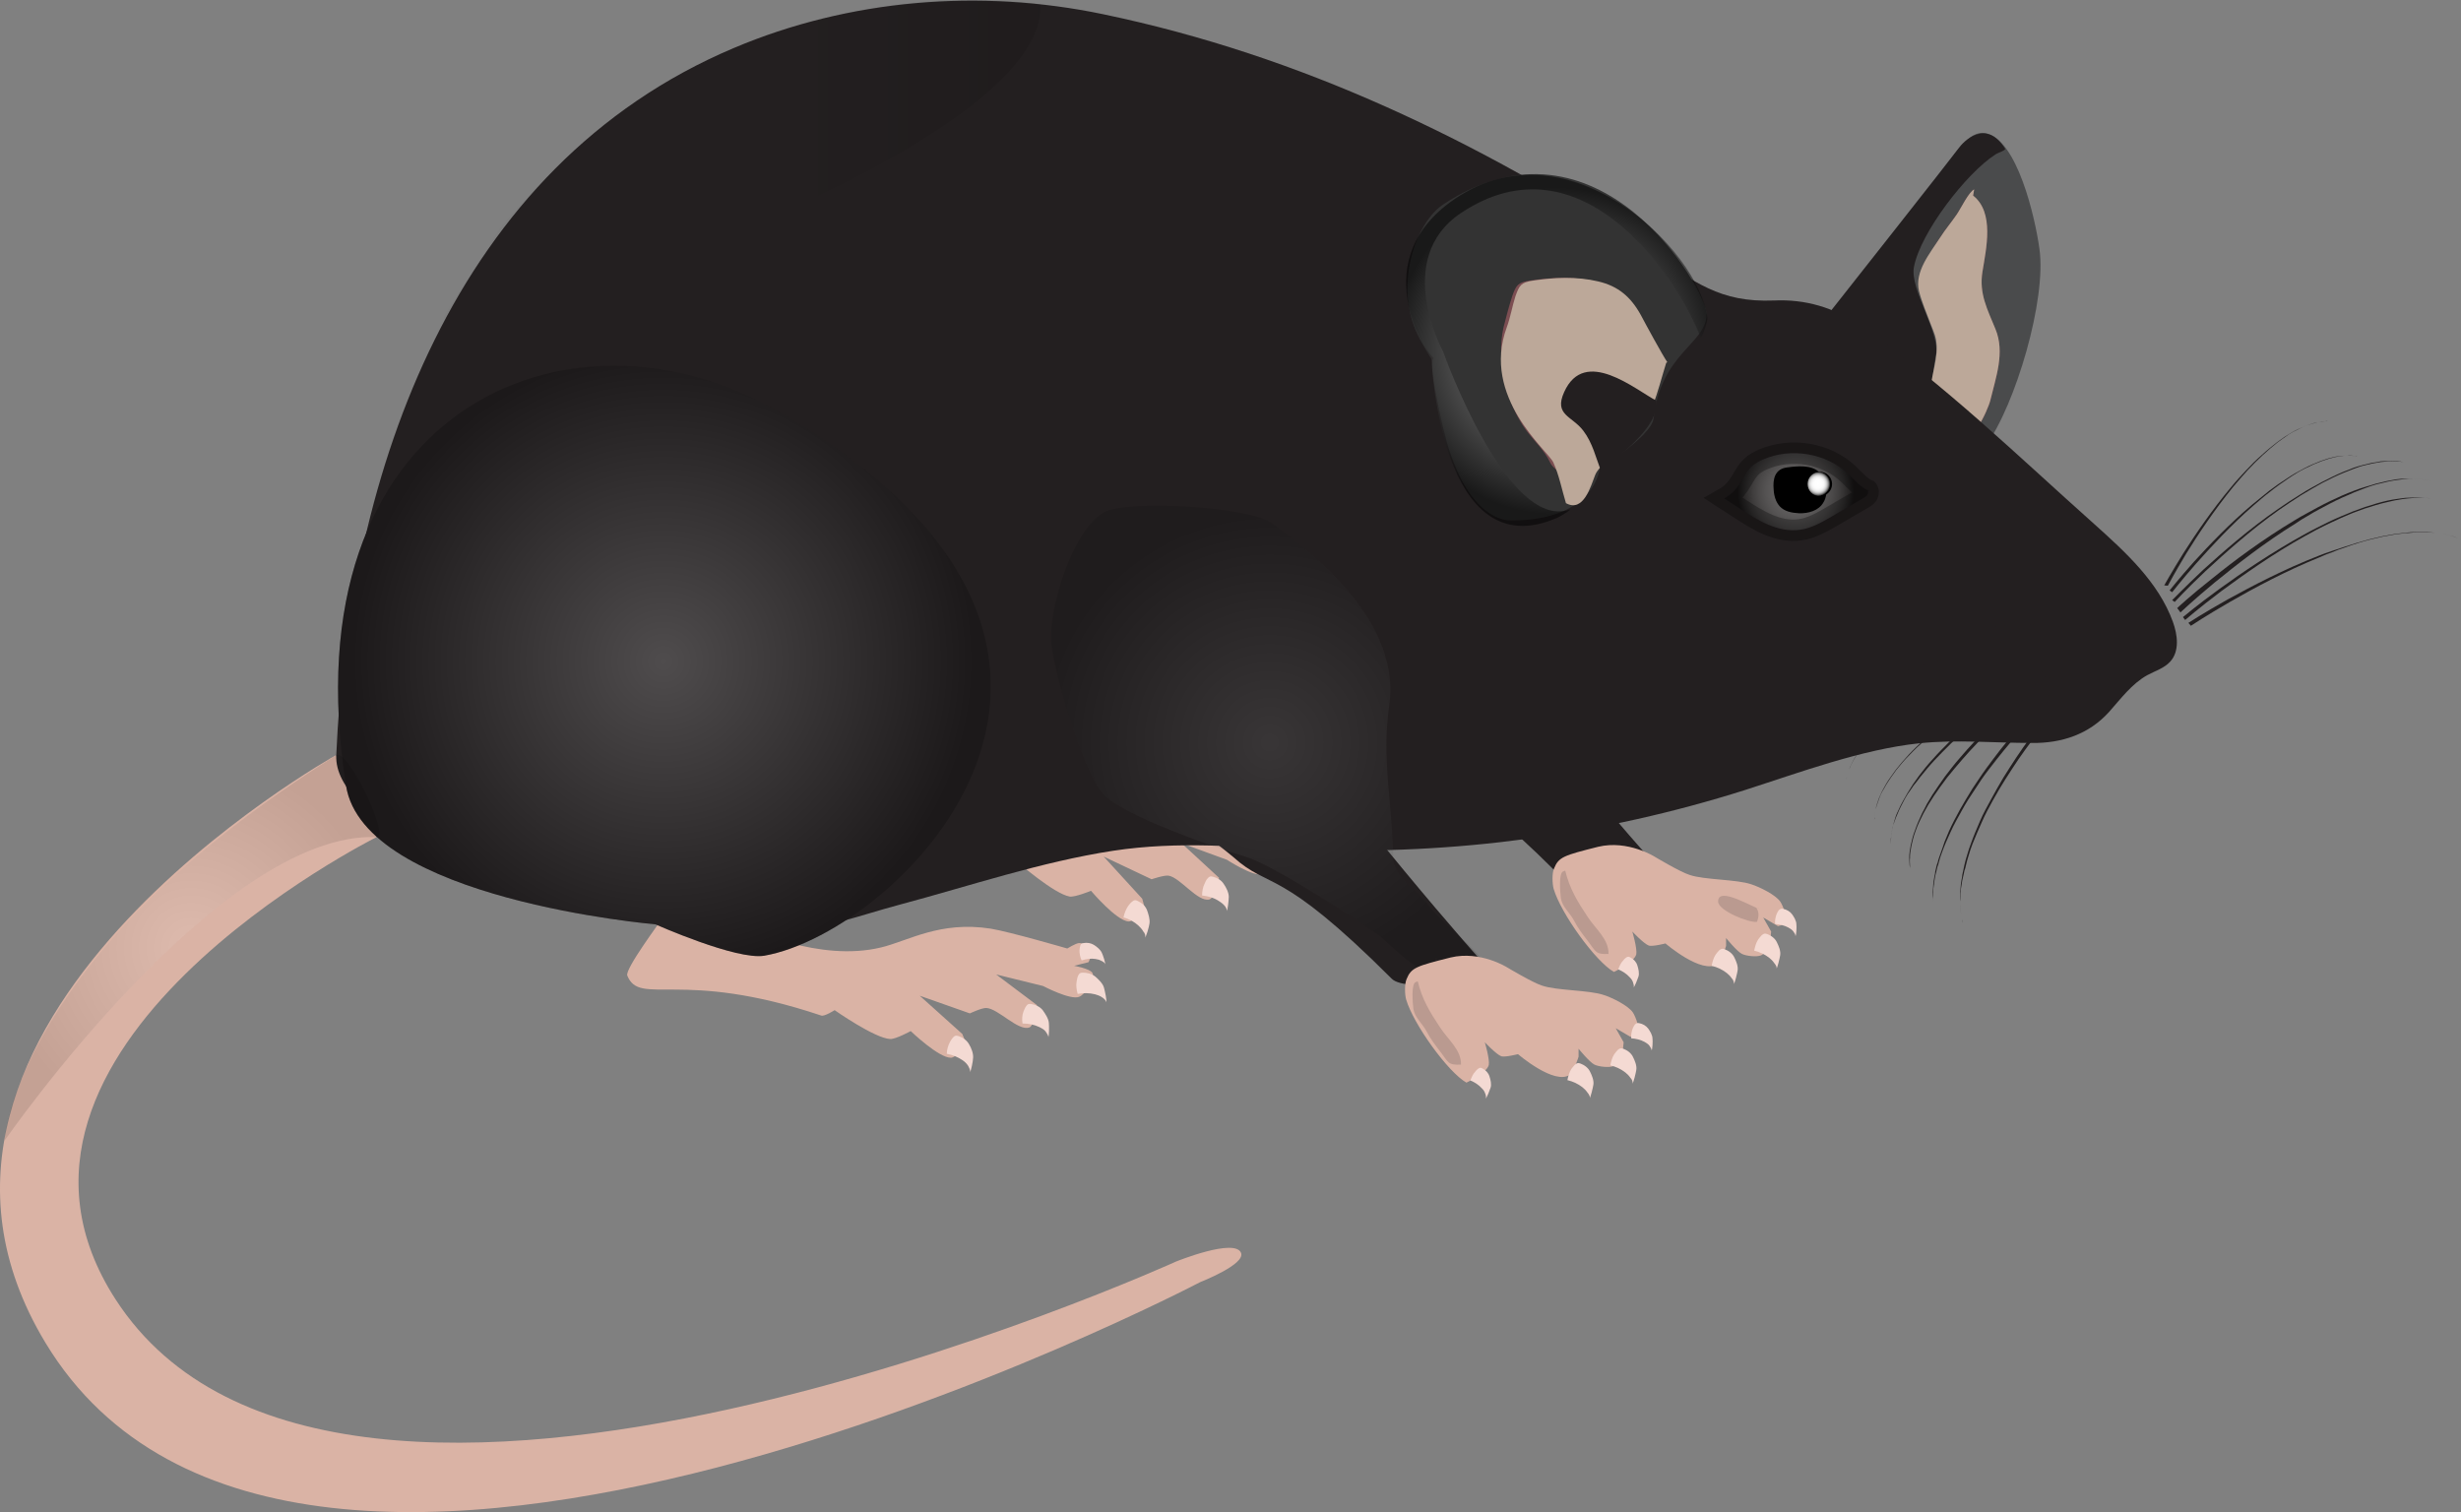 <?xml version="1.0" encoding="UTF-8" standalone="no"?>
<svg
   xmlns:dc="http://purl.org/dc/elements/1.1/"
   xmlns:cc="http://creativecommons.org/ns#"
   xmlns:rdf="http://www.w3.org/1999/02/22-rdf-syntax-ns#"
   xmlns:svg="http://www.w3.org/2000/svg"
   xmlns="http://www.w3.org/2000/svg"
   xmlns:sodipodi="http://sodipodi.sourceforge.net/DTD/sodipodi-0.dtd"
   xmlns:inkscape="http://www.inkscape.org/namespaces/inkscape"
   enable-background="new 271 -147.3 841.9 595.3"
   version="1.1"
   viewBox="271 -147.3 460.219 282.776"
   id="svg193"
   sodipodi:docname="mouse.svg"
   width="121.766mm"
   height="74.818mm"
   inkscape:version="1.0.2-2 (e86c870879, 2021-01-15)">
  <rect x="271" y="-147.3" width="460.219" height="282.776" fill="#808080" stroke="none"/>
  <defs
     id="defs197" />
  <sodipodi:namedview
     pagecolor="#ffffff"
     bordercolor="#666666"
     borderopacity="1"
     objecttolerance="10"
     gridtolerance="10"
     guidetolerance="10"
     inkscape:pageopacity="0"
     inkscape:pageshadow="2"
     inkscape:window-width="1920"
     inkscape:window-height="1017"
     id="namedview195"
     showgrid="false"
     units="mm"
     inkscape:zoom="1.2376766"
     inkscape:cx="412.29029"
     inkscape:cy="261.77032"
     inkscape:window-x="-8"
     inkscape:window-y="-8"
     inkscape:window-maximized="1"
     inkscape:current-layer="svg193"
     inkscape:document-rotation="0" />
  <style
     type="text/css"
     id="style2">
	.st0{fill:#DAB3A5;}
	.st1{fill:#F4DAD3;}
	.st2{fill:#231F20;}
	.st3{fill:#BA9A90;}
	.st4{fill:#4A4B4C;}
	.st5{fill:#7C4E52;}
	.st6{fill:#BCA899;}
	.st7{fill:#333333;}
	.st8{opacity:0.5;fill:url(#h);enable-background:new    ;}
	.st9{opacity:0.1;fill:url(#i);enable-background:new    ;}
	.st10{opacity:0.2;fill:url(#j);enable-background:new    ;}
	.st11{opacity:0.1;fill:url(#k);enable-background:new    ;}
	.st12{opacity:0.1;fill:url(#l);enable-background:new    ;}
	.st13{fill:none;stroke:#231F20;stroke-miterlimit:10;}
	.st14{opacity:0.3;fill:url(#m);stroke:#000000;stroke-width:4;stroke-miterlimit:10;enable-background:new    ;}
	.st15{fill:url(#n);}
</style>
  <path
     class="st0"
     d="m 388.304,35.135 c 2.36,5.867 9.913,-1.349 36.281,7.485 0.607,0.202 2.495,-1.012 2.495,-1.012 0,0 7.485,5.26 10.385,5.395 1.012,0.067 3.844,-1.484 3.844,-1.484 0,0 5.26,5.058 7.553,4.99 0.944,-0.067 2.967,-2.293 2.967,-2.293 l -0.877,-2.158 -7.957,-7.148 9.374,3.304 c 0,0 2.293,-1.079 3.102,-1.012 2.225,0.135 5.934,4.383 8.025,3.642 1.012,-0.405 1.416,-4.181 1.416,-4.181 l -7.62,-5.732 8.767,2.158 c 0,0 5.125,2.697 6.744,2.023 1.214,-0.472 3.035,-3.304 2.495,-4.451 -0.405,-0.809 -3.439,-1.349 -3.439,-1.349 l 2.697,-0.674 c 0,0 0.877,-1.821 0.607,-2.36 -0.27,-0.607 -1.753,-1.281 -2.428,-1.214 -0.607,0.067 -2.158,1.012 -2.158,1.012 0,0 -10.655,-3.102 -14.297,-3.709 -9.509,-1.484 -15.443,2.293 -20.501,3.507 -11.667,2.832 -24.749,-3.642 -24.749,-3.642 l 2.765,-4.653 -19.287,3.304 c 0.068,0.067 -6.676,9.036 -6.204,10.25 z"
     id="path4"
     style="stroke-width:0.674" />
  <path
     class="st1"
     d="m 452.369,53.208 c 0.202,-0.067 0.607,-2.158 0.607,-2.697 0.068,-0.809 -0.337,-1.821 -0.742,-2.495 -0.405,-0.742 -1.146,-1.281 -1.956,-1.551 -0.472,-0.135 -0.674,-0.135 -1.012,0.202 -0.202,0.202 -0.472,0.607 -0.607,0.877 -0.337,0.607 -0.607,1.484 -0.607,2.225 1.079,0.202 2.091,0.607 2.967,1.214 0.405,0.27 0.742,0.607 1.012,1.012 0.135,0.27 0.539,0.944 0.337,1.214"
     id="path6"
     style="stroke-width:0.674" />
  <path
     class="st1"
     d="m 467.003,46.734 c 0.202,-0.135 0.202,-2.225 0.135,-2.765 -0.068,-0.809 -0.674,-1.686 -1.146,-2.36 -0.539,-0.674 -1.349,-1.012 -2.158,-1.146 -0.472,-0.067 -0.674,0 -0.944,0.405 -0.202,0.27 -0.337,0.674 -0.472,0.944 -0.27,0.674 -0.337,1.551 -0.202,2.293 1.146,0 2.158,0.202 3.17,0.674 0.405,0.202 0.809,0.405 1.146,0.809 0.135,0.27 0.674,0.877 0.472,1.146"
     id="path8"
     style="stroke-width:0.674" />
  <path
     class="st1"
     d="m 477.86,40.125 c 0.202,-0.135 -0.27,-2.225 -0.405,-2.697 -0.202,-0.809 -1.012,-1.551 -1.618,-2.091 -0.674,-0.539 -1.551,-0.742 -2.36,-0.742 -0.472,0 -0.674,0.135 -0.877,0.607 -0.135,0.27 -0.202,0.742 -0.27,1.079 -0.135,0.674 0,1.618 0.202,2.293 1.079,-0.202 2.158,-0.202 3.237,0.067 0.472,0.135 0.877,0.27 1.281,0.539 0.27,0.135 0.877,0.674 0.809,0.944"
     id="path10"
     style="stroke-width:0.674" />
  <path
     class="st1"
     d="m 477.658,33.045 c 0.135,-0.135 -0.405,-1.753 -0.607,-2.158 -0.27,-0.607 -0.944,-1.146 -1.484,-1.484 -0.539,-0.337 -1.281,-0.472 -1.956,-0.337 -0.337,0.067 -0.539,0.135 -0.607,0.539 -0.068,0.202 -0.135,0.607 -0.135,0.877 0,0.539 0.135,1.281 0.405,1.821 0.877,-0.27 1.686,-0.405 2.563,-0.27 0.405,0.067 0.742,0.135 1.079,0.337 0.202,0.067 0.809,0.405 0.742,0.674"
     id="path12"
     style="stroke-width:0.674" />
  <path
     class="st0"
     d="m 423.304,3.44 c 1.753,6.069 9.981,-0.337 35.337,11.194 0.607,0.27 2.63,-0.742 2.63,-0.742 0,0 6.879,6.002 9.778,6.474 1.012,0.135 3.979,-1.079 3.979,-1.079 0,0 4.721,5.597 7.013,5.732 0.944,0.067 3.17,-2.023 3.17,-2.023 l -0.607,-2.225 -7.216,-7.89 8.969,4.249 c 0,0 2.36,-0.809 3.17,-0.674 2.158,0.337 5.462,4.99 7.62,4.451 1.079,-0.27 1.821,-4.046 1.821,-4.046 l -7.013,-6.474 8.497,3.102 c 0,0 4.855,3.17 6.541,2.697 1.214,-0.337 3.372,-2.967 2.967,-4.181 -0.337,-0.877 -3.304,-1.686 -3.304,-1.686 l 2.765,-0.405 c 0,0 1.079,-1.686 0.877,-2.293 -0.202,-0.607 -1.618,-1.416 -2.225,-1.416 -0.607,0 -2.225,0.809 -2.225,0.809 0,0 -10.25,-4.181 -13.824,-5.193 -9.306,-2.495 -15.578,0.742 -20.77,1.416 -11.869,1.551 -24.277,-6.204 -24.277,-6.204 l 3.237,-4.316 -19.557,1.281 c -0.135,0 -7.755,8.227 -7.351,9.441 z"
     id="path14"
     style="stroke-width:0.674" />
  <path
     class="st1"
     d="m 485.076,28.054 c 0.27,-0.067 0.809,-2.091 0.877,-2.63 0.135,-0.809 -0.202,-1.821 -0.472,-2.563 -0.337,-0.809 -1.012,-1.349 -1.753,-1.686 -0.405,-0.202 -0.607,-0.202 -1.012,0.135 -0.27,0.202 -0.539,0.539 -0.742,0.809 -0.405,0.607 -0.742,1.416 -0.877,2.158 1.079,0.27 2.023,0.809 2.832,1.551 0.337,0.337 0.674,0.674 0.877,1.079 0.202,0.135 0.539,0.877 0.27,1.146"
     id="path16"
     style="stroke-width:0.674" />
  <path
     class="st1"
     d="m 500.384,23.132 c 0.202,-0.135 0.405,-2.225 0.405,-2.697 0,-0.809 -0.472,-1.753 -0.944,-2.428 -0.472,-0.742 -1.214,-1.146 -2.023,-1.349 -0.472,-0.135 -0.674,-0.067 -1.012,0.337 -0.202,0.202 -0.405,0.607 -0.539,0.944 -0.337,0.674 -0.472,1.484 -0.472,2.225 1.146,0.135 2.158,0.405 3.102,1.012 0.405,0.27 0.809,0.539 1.079,0.877 0.135,0.135 0.607,0.809 0.405,1.079"
     id="path18"
     style="stroke-width:0.674" />
  <path
     class="st1"
     d="m 511.781,17.669 c 0.202,-0.135 0,-2.225 -0.135,-2.765 -0.135,-0.809 -0.809,-1.618 -1.349,-2.225 -0.607,-0.607 -1.416,-0.944 -2.293,-0.944 -0.472,0 -0.674,0.067 -0.944,0.472 -0.135,0.27 -0.337,0.674 -0.405,1.012 -0.202,0.674 -0.202,1.551 0,2.293 1.146,-0.135 2.158,0 3.237,0.405 0.472,0.202 0.877,0.337 1.214,0.674 0.27,0.27 0.809,0.809 0.674,1.079"
     id="path20"
     style="stroke-width:0.674" />
  <path
     class="st1"
     d="m 512.388,10.588 c 0.135,-0.135 -0.27,-1.821 -0.337,-2.158 -0.202,-0.607 -0.809,-1.214 -1.281,-1.618 -0.539,-0.405 -1.214,-0.607 -1.888,-0.539 -0.405,0 -0.539,0.135 -0.674,0.472 -0.068,0.202 -0.202,0.607 -0.202,0.809 -0.068,0.539 0,1.281 0.202,1.821 0.877,-0.202 1.753,-0.202 2.63,0 0.405,0.067 0.742,0.202 1.079,0.405 0,0.135 0.539,0.539 0.472,0.809"
     id="path22"
     style="stroke-width:0.674" />
  <path
     class="st2"
     d="m 562.29,16.051 c 2.765,2.765 19.759,0 19.759,0 -3.035,-3.035 -32.235,-36.82 -33.921,-42.418 -1.956,-6.676 -24.951,2.697 -26.84,7.823 -1.079,2.967 8.227,9.104 11.329,11.801 6.946,6.339 8.362,1.551 29.672,22.794 z"
     id="path24"
     style="stroke-width:0.674" />
  <path
     class="st0"
     d="m 561.549,18.95 c 1.349,4.586 7.823,13.555 11.262,15.51 0,0 3.844,-1.821 4.181,-3.304 0.202,-1.079 -0.742,-4.248 -0.742,-4.248 0,0 2.158,2.293 3.102,2.63 0.742,0.202 3.102,-0.405 3.102,-0.405 0,0 6.811,5.867 9.711,3.844 0.742,-0.539 1.618,-3.372 1.618,-3.372 v -1.484 c 0,0 2.023,2.495 2.967,2.967 0.809,0.405 2.765,0.607 3.574,0.27 0.607,-0.202 1.281,-1.416 1.484,-1.956 0.27,-0.607 0.405,-2.495 0.405,-2.495 l -1.484,-2.63 2.765,1.618 c 0,0 1.214,-0.27 1.349,-0.607 0.472,-0.877 -0.337,-3.035 -0.877,-3.911 -0.877,-1.349 -3.979,-2.832 -5.462,-3.304 -2.765,-0.944 -8.767,-0.809 -11.532,-1.753 -1.753,-0.539 -6.474,-3.372 -6.474,-3.372 0,0 -5.058,-3.237 -10.655,-1.888 -6.406,1.618 -7.351,1.888 -8.227,4.046 -0.405,0.877 -0.337,2.9 -0.068,3.844 z"
     id="path26"
     style="stroke-width:0.674" />
  <path
     class="st3"
     d="m 563.707,15.511 c 0.809,3.372 2.293,5.8 4.181,8.632 1.484,2.293 3.979,4.181 3.911,6.946 -2.495,0.135 -2.36,-0.472 -3.776,-2.293 -1.079,-1.416 -1.888,-2.428 -2.697,-3.979 -0.742,-1.416 -2.158,-2.495 -2.428,-4.114 -0.135,-1.012 -0.472,-4.855 0.472,-5.058"
     id="path28"
     style="stroke-width:0.674" />
  <path
     class="st3"
     d="m 600.122,22.659 c -0.877,0.067 -7.89,-4.451 -7.823,-1.349 0,1.686 5.867,4.046 7.283,3.776 0.337,-0.944 0.405,-1.821 -0.135,-2.63"
     id="path30"
     style="stroke-width:0.674" />
  <path
     class="st0"
     d="m 341.436,9.24 c 0,0 -79.17,39.518 -48.824,86.454 41.541,64.2 198.331,-7.081 198.331,-7.081 0,0 10.992,-4.451 12.139,-1.618 0.877,2.158 -7.62,5.462 -7.62,5.462 0,0 -169.131,88.679 -215.932,11.397 C 243.384,44.172 333.816,-6.068 333.816,-6.068"
     id="path32"
     style="stroke-width:0.674" />
  <path
     class="st4"
     d="m 642.338,-122.396 c 5.867,1.146 9.239,15.713 10.048,21.647 1.349,9.441 -4.451,29.133 -10.048,36.82 -1.281,1.753 -7.283,4.855 -7.283,4.855 l -21.445,-30.279 c 0,0 1.146,-1.214 1.686,-1.416 13.083,-5.125 19.489,-33.179 27.042,-31.628 z"
     id="path34"
     style="stroke-width:0.674" />
  <path
     class="st2"
     d="m 644.158,-118.418 c -5.462,3.507 -14.027,14.634 -15.241,21.04 -0.809,4.181 4.923,12.273 4.114,16.454 -0.539,2.765 -1.214,9.036 -1.214,9.036 L 613.475,-89.285 c 0,0 22.726,-28.795 23.738,-30.212 0.944,-1.349 5.125,-5.665 8.699,-0.068 0.405,0.337 -1.281,0.809 -1.753,1.146 z"
     id="path36"
     style="stroke-width:0.674" />
  <path
     class="st5"
     d="m 640.18,-111.876 c -1.012,0.472 -2.495,3.574 -3.237,4.653 -1.012,1.484 -2.158,2.832 -3.102,4.316 -1.888,2.9 -4.046,6.406 -3.17,10.048 0.472,1.888 1.821,3.844 2.495,5.665 0.607,1.551 1.214,3.035 1.281,4.721 0.135,3.237 -2.967,7.418 -2.495,10.588 0.202,1.416 3.642,6.541 4.518,7.081 2.832,1.888 6.272,-5.665 6.744,-7.62 1.012,-4.248 2.765,-8.902 0.944,-13.285 -1.484,-3.642 -3.102,-6.609 -2.428,-10.722 0.674,-4.248 2.293,-11.06 -1.753,-14.229"
     id="path38"
     style="stroke-width:0.674" />
  <path
     class="st6"
     d="m 640.18,-111.876 c -1.012,0.472 -2.495,3.574 -3.237,4.653 -1.012,1.484 -2.158,2.832 -3.102,4.316 -1.888,2.9 -4.855,6.406 -3.979,10.048 0.472,1.888 1.551,4.518 2.225,6.272 0.607,1.551 1.012,2.36 1.079,4.046 0.135,3.237 -1.686,7.418 -1.214,10.588 0.202,1.416 3.642,6.541 4.518,7.081 2.832,1.888 6.272,-5.665 6.744,-7.62 1.012,-4.248 2.765,-8.902 0.944,-13.285 -1.484,-3.642 -3.102,-6.609 -2.428,-10.722 0.674,-4.248 2.293,-11.06 -1.753,-14.229"
     id="path40"
     style="stroke-width:0.674" />
  <path
     class="st2"
     d="m 333.883,-6.068 c 2.293,-52.938 21.984,-110.124 74.315,-132.243 21.647,-9.171 46.127,-11.127 69.055,-6.339 37.225,7.755 70.201,23.738 102.031,44.441 8.767,5.665 13.218,9.509 23.468,9.104 5.8,-0.27 11.194,1.281 16.05,4.653 15.713,10.925 29.537,24.412 43.834,37.157 5.867,5.26 12.004,10.857 14.701,18.275 0.877,2.428 1.281,5.462 -0.472,7.418 -1.146,1.281 -2.832,1.753 -4.316,2.563 -2.9,1.618 -4.923,4.383 -7.148,6.879 -3.776,4.181 -8.834,5.867 -14.431,5.8 -7.081,0 -14.094,-0.674 -21.108,0.067 -10.79,1.146 -22.321,5.462 -32.639,8.767 C 570.787,8.835 542.936,12.611 515.22,11.6 c -12.611,-0.472 -23.603,-1.686 -36.078,0.202 -13.555,2.091 -26.637,6.541 -39.788,10.048 -15.241,4.046 -25.558,10.385 -64.537,-0.944 C 362.813,17.602 333.344,6.272 333.883,-6.068 Z"
     id="path42"
     style="stroke-width:0.674" />
  <path
     class="st7"
     d="m 590.142,-88.543 c 0,-4.518 -20.231,-39.72 -49.296,-20.501 -5.867,3.911 -10.318,18.612 -2.293,28.121 2.225,2.63 -1.956,-4.855 2.293,13.487 3.102,13.487 8.902,17.466 12.745,17.466 15.78,0 16.589,-9.846 16.589,-9.846 0,0 9.643,-5.867 10.048,-9.239 1.349,-12.273 9.913,-13.959 9.913,-19.489 z"
     id="path44"
     style="stroke-width:0.674" />
  <radialGradient
     id="h"
     cx="801.88"
     cy="204.97"
     r="45.339"
     gradientTransform="matrix(0.674,0,0,-0.674,21.383,56.472)"
     gradientUnits="userSpaceOnUse">
    <stop
       stop-color="#fff"
       offset="0"
       id="stop46" />
    <stop
       offset="1"
       id="stop48" />
  </radialGradient>
  <path
     class="st8"
     d="m 588.995,-84.227 c -4.114,-10.857 -22.187,-38.371 -44.845,-23.198 -12.745,8.564 -3.304,25.828 -3.304,25.828 0,0 11.936,33.583 23.603,29.605 0.809,-0.27 -1.416,1.146 -2.158,1.484 -22.052,9.778 -23.603,-29.672 -23.603,-29.672 0,0 -12.678,-17.331 3.439,-29.267 21.58,-15.915 46.733,8.969 48.15,21.58 0.068,0.607 -1.079,4.181 -1.281,3.642 z"
     id="path51"
     style="fill:url(#h);stroke-width:0.674" />
  <path
     class="st5"
     d="m 582.184,-79.574 c -0.877,-1.281 -4.114,-7.216 -4.923,-8.767 -1.888,-3.439 -4.248,-5.462 -8.025,-6.339 -3.979,-0.944 -8.16,-0.742 -12.206,-0.135 -2.158,0.337 -2.495,0.809 -3.237,2.9 -0.607,1.888 -1.146,3.911 -1.618,5.8 -1.416,6.204 0.539,14.229 4.181,19.219 1.484,2.023 3.507,3.844 4.518,6.069 1.079,2.36 7.013,4.451 7.823,2.36 0.809,-2.091 4.518,-3.979 6.406,-5.8 4.046,-3.911 5.26,-9.981 6.879,-15.173"
     id="path53"
     style="stroke-width:0.674" />
  <path
     class="st2"
     d="m 416.358,-70.47 c 77.484,44.441 22.659,97.513 -2.428,101.896 -5.193,0.877 -20.366,-5.867 -20.366,-5.867 0,0 -54.556,-4.653 -57.86,-25.963 -10.992,-69.797 41.136,-92.725 80.654,-70.066 z"
     id="path55"
     style="stroke-width:0.674" />
  <linearGradient
     id="i"
     x1="493.16"
     x2="658.57"
     y1="257.45"
     y2="257.45"
     gradientTransform="matrix(0.674,0,0,-0.674,21.383,56.472)"
     gradientUnits="userSpaceOnUse">
    <stop
       stop-opacity=".1"
       offset=".613"
       id="stop57" />
    <stop
       offset="1"
       id="stop59" />
  </linearGradient>
  <path
     class="st9"
     d="m 360.656,-87.06 c 5.665,0 106.55,-32.909 104.864,-59.479 -51.859,-5.934 -84.835,24.547 -91.714,31.695 -3.17,3.304 -8.497,8.497 -10.722,12.476 -1.551,2.832 -9.239,13.824 -9.104,14.499 0.607,0.472 6.002,0.674 6.676,0.809"
     id="path62"
     style="fill:url(#i);stroke-width:0.674" />
  <radialGradient
     id="j"
     cx="554.39"
     cy="118.85"
     r="86.295"
     gradientTransform="matrix(0.674,0,0,-0.674,21.383,56.472)"
     gradientUnits="userSpaceOnUse">
    <stop
       stop-color="#fff"
       offset="0"
       id="stop64" />
    <stop
       offset="1"
       id="stop66" />
  </radialGradient>
  <path
     class="st10"
     d="m 416.358,-70.47 c 77.484,44.441 22.659,97.513 -2.428,101.896 -5.193,0.877 -20.366,-5.867 -20.366,-5.867 0,0 -54.556,-4.653 -57.86,-25.963 -10.992,-69.797 41.136,-92.725 80.654,-70.066 z"
     id="path69"
     style="fill:url(#j);stroke-width:0.674" />
  <path
     class="st2"
     d="m 531.27,35.742 c 2.765,2.765 19.759,0 19.759,0 -3.035,-3.035 -32.235,-36.82 -33.921,-42.418 -1.956,-6.676 -24.951,2.697 -26.84,7.823 -1.079,2.967 8.227,9.104 11.329,11.801 6.946,6.272 8.362,1.484 29.672,22.794 z"
     id="path71"
     style="stroke-width:0.674" />
  <radialGradient
     id="k"
     cx="722.67"
     cy="96.29"
     r="63.326"
     gradientTransform="matrix(0.674,0,0,-0.674,21.383,56.472)"
     gradientUnits="userSpaceOnUse">
    <stop
       stop-color="#fff"
       offset="0"
       id="stop73" />
    <stop
       offset="1"
       id="stop75" />
  </radialGradient>
  <path
     class="st11"
     d="m 531.539,13.69 c -0.068,-10.318 -2.225,-18.815 -0.742,-29.133 2.495,-17.264 -18.14,-31.223 -22.119,-34.123 -4.114,-2.967 -26.975,-4.383 -31.291,-1.888 -5.934,3.372 -10.453,18.478 -9.778,24.547 0.607,5.732 5.8,24.007 9.913,28.323 3.776,3.911 20.838,9.846 26.503,11.532 5.327,1.618 20.703,11.801 24.884,14.701 1.214,0.877 6.879,6.879 10.385,7.418 -0.135,-0.944 0.27,-2.225 0.135,-3.17 0.607,0.405 9.711,3.17 10.385,3.709 0.068,-3.642 -9.171,-10.183 -11.667,-13.555 -2.428,-3.304 -5.53,-4.451 -6.609,-8.362"
     id="path78"
     style="fill:url(#k);stroke-width:0.674" />
  <path
     class="st6"
     d="m 582.791,-79.574 c -0.877,-1.281 -4.114,-7.216 -4.923,-8.767 -1.888,-3.439 -4.248,-5.462 -8.025,-6.339 -3.979,-0.944 -8.16,-0.742 -12.206,-0.135 -2.158,0.337 -2.495,0.809 -3.237,2.9 -0.607,1.888 -0.944,3.979 -1.618,5.8 -4.855,13.15 7.688,23.063 8.699,25.289 1.079,2.36 1.618,5.193 2.36,7.62 3.304,1.821 4.653,-3.237 5.462,-5.26 0.809,-2.091 4.518,-3.979 6.406,-5.8 4.046,-3.911 5.26,-9.981 6.879,-15.173"
     id="path80"
     style="stroke-width:0.674" />
  <path
     class="st2"
     d="m 580.768,-72.359 c -3.911,-2.023 -13.42,-10.183 -17.264,-1.618 -1.956,4.316 1.484,4.451 3.574,7.216 1.753,2.293 2.36,5.058 3.372,7.688 3.304,-3.237 10.79,-8.16 10.318,-13.285"
     id="path82"
     style="stroke-width:0.674" />
  <radialGradient
     id="l"
     cx="423.38"
     cy="39.374"
     r="52.728"
     gradientTransform="matrix(0.674,0,0,-0.674,21.383,56.472)"
     gradientUnits="userSpaceOnUse">
    <stop
       stop-color="#fff"
       offset="0"
       id="stop84" />
    <stop
       offset="1"
       id="stop86" />
  </radialGradient>
  <path
     class="st12"
     d="m 271.842,66.021 c 0,0 40.125,-57.928 69.594,-56.781 2.563,0.067 -5.395,-16.657 -7.553,-15.308 C 273.797,31.494 271.842,66.021 271.842,66.021 Z"
     id="path89"
     style="fill:url(#l);stroke-width:0.674" />
  <path
     class="st0"
     d="m 533.967,39.653 c 1.349,4.586 7.823,13.555 11.262,15.51 0,0 3.844,-1.821 4.181,-3.304 0.202,-1.079 -0.742,-4.248 -0.742,-4.248 0,0 2.158,2.293 3.102,2.63 0.742,0.202 3.102,-0.405 3.102,-0.405 0,0 6.811,5.867 9.711,3.844 0.742,-0.539 1.618,-3.372 1.618,-3.372 v -1.484 c 0,0 2.023,2.495 2.967,2.967 0.809,0.405 2.765,0.607 3.574,0.27 0.607,-0.202 1.281,-1.416 1.484,-1.956 0.27,-0.607 0.405,-2.495 0.405,-2.495 l -1.484,-2.63 2.765,1.618 c 0,0 1.214,-0.27 1.349,-0.607 0.472,-0.877 -0.337,-3.035 -0.877,-3.911 -0.877,-1.349 -3.979,-2.832 -5.462,-3.304 -2.765,-0.944 -8.767,-0.809 -11.532,-1.753 -1.753,-0.539 -6.474,-3.372 -6.474,-3.372 0,0 -5.058,-3.237 -10.655,-1.888 -6.406,1.618 -7.351,1.888 -8.227,4.046 -0.405,0.944 -0.337,2.967 -0.068,3.844 z"
     id="path91"
     style="stroke-width:0.674" />
  <path
     class="st3"
     d="m 536.125,36.214 c 0.809,3.372 2.293,5.8 4.181,8.632 1.484,2.293 3.979,4.181 3.911,6.946 -2.495,0.135 -2.36,-0.472 -3.776,-2.293 -1.079,-1.416 -1.888,-2.428 -2.697,-3.979 -0.742,-1.416 -2.158,-2.495 -2.428,-4.114 -0.135,-1.012 -0.472,-4.855 0.472,-5.058"
     id="path93"
     style="stroke-width:0.674" />
  <path
     class="st13"
     d="M 705.391,37.361"
     id="path95"
     style="stroke-width:0.674" />
  <path
     class="st2"
     d="m 651.711,-25.962 c 0,0 -2.63,0.877 -6.474,2.428 -3.844,1.551 -8.969,3.844 -13.757,6.541 -1.214,0.674 -2.428,1.416 -3.574,2.158 -1.146,0.742 -2.225,1.484 -3.304,2.293 -1.012,0.809 -2.023,1.618 -2.9,2.428 l -1.214,1.214 c -0.405,0.405 -0.742,0.809 -1.079,1.214 -0.337,0.405 -0.607,0.809 -0.944,1.214 -0.27,0.405 -0.472,0.742 -0.742,1.146 -0.405,0.742 -0.742,1.416 -0.944,1.956 -0.27,0.539 -0.337,1.012 -0.405,1.349 -0.068,0.337 -0.135,0.472 -0.135,0.472 0,0 0.068,-0.202 0.135,-0.472 0.068,-0.337 0.135,-0.809 0.405,-1.349 0.202,-0.607 0.539,-1.214 0.944,-2.023 0.202,-0.337 0.472,-0.742 0.742,-1.146 0.27,-0.405 0.607,-0.809 0.877,-1.214 0.337,-0.405 0.674,-0.809 1.079,-1.214 l 1.214,-1.214 c 0.877,-0.809 1.821,-1.686 2.832,-2.428 1.012,-0.809 2.091,-1.618 3.237,-2.36 1.146,-0.742 2.293,-1.484 3.507,-2.225 4.788,-2.832 9.913,-5.193 13.757,-6.811 3.844,-1.618 6.474,-2.563 6.474,-2.563 z"
     id="path97"
     style="stroke-width:0.674" />
  <path
     class="st2"
     d="m 652.858,-23.467 c 0,0 -2.495,1.281 -6.069,3.372 -3.574,2.091 -8.295,5.125 -12.611,8.564 -1.079,0.877 -2.158,1.753 -3.17,2.63 -1.012,0.877 -2.023,1.821 -2.9,2.765 -0.944,0.944 -1.753,1.888 -2.495,2.832 l -1.012,1.416 c -0.337,0.472 -0.607,0.944 -0.877,1.349 -0.27,0.472 -0.472,0.877 -0.742,1.281 -0.202,0.405 -0.405,0.809 -0.539,1.214 -0.27,0.809 -0.539,1.484 -0.674,2.091 -0.135,0.607 -0.202,1.079 -0.202,1.416 0,0.337 -0.068,0.472 -0.068,0.472 0,0 0,-0.202 0.068,-0.472 0,-0.337 0.068,-0.809 0.202,-1.416 0.068,-0.607 0.337,-1.281 0.607,-2.091 0.202,-0.405 0.337,-0.809 0.539,-1.214 0.202,-0.405 0.472,-0.877 0.742,-1.349 0.27,-0.472 0.539,-0.877 0.877,-1.349 l 1.012,-1.416 c 0.742,-0.944 1.551,-1.888 2.428,-2.832 0.877,-0.944 1.888,-1.888 2.9,-2.832 1.012,-0.944 2.091,-1.821 3.17,-2.697 4.316,-3.507 8.969,-6.609 12.543,-8.767 3.574,-2.158 6.069,-3.507 6.069,-3.507 z"
     id="path99"
     style="stroke-width:0.674" />
  <path
     class="st2"
     d="m 653.802,-22.118 c 0,0 -2.428,1.484 -5.934,3.979 -3.439,2.495 -8.025,6.002 -12.139,9.981 -1.012,1.012 -2.023,2.023 -2.967,3.035 -0.944,1.012 -1.821,2.091 -2.697,3.17 -0.405,0.539 -0.809,1.079 -1.214,1.551 -0.337,0.539 -0.742,1.079 -1.079,1.551 -0.337,0.539 -0.607,1.012 -0.877,1.551 -0.27,0.539 -0.539,1.012 -0.742,1.484 -0.202,0.472 -0.405,0.944 -0.607,1.416 -0.135,0.472 -0.337,0.877 -0.472,1.281 -0.135,0.405 -0.202,0.809 -0.27,1.214 -0.068,0.337 -0.135,0.742 -0.135,1.012 -0.135,0.607 -0.068,1.079 -0.068,1.416 v 0.539 c 0,0 0,-0.202 0,-0.539 0,-0.337 0,-0.809 0.068,-1.484 0.068,-0.337 0.068,-0.674 0.135,-1.012 0.068,-0.337 0.202,-0.742 0.27,-1.214 0.135,-0.405 0.27,-0.877 0.405,-1.349 0.135,-0.472 0.405,-0.944 0.607,-1.416 0.202,-0.472 0.472,-1.012 0.742,-1.484 0.27,-0.539 0.607,-1.012 0.877,-1.551 l 1.012,-1.618 c 0.405,-0.539 0.742,-1.079 1.146,-1.618 0.809,-1.079 1.686,-2.158 2.63,-3.17 0.944,-1.079 1.956,-2.091 2.967,-3.102 4.046,-4.046 8.564,-7.62 12.004,-10.25 3.439,-2.563 5.867,-4.114 5.867,-4.114 z"
     id="path101"
     style="stroke-width:0.674" />
  <path
     class="st2"
     d="m 654.813,-20.77 c 0,0 -2.293,1.686 -5.597,4.518 -3.304,2.832 -7.553,6.676 -11.329,11.06 -0.944,1.079 -1.888,2.225 -2.765,3.304 -0.877,1.146 -1.686,2.293 -2.428,3.372 -0.337,0.539 -0.742,1.146 -1.079,1.686 -0.337,0.539 -0.607,1.146 -0.944,1.686 -0.539,1.079 -1.079,2.158 -1.416,3.17 -0.405,1.012 -0.607,1.956 -0.809,2.832 l -0.202,1.214 c -0.068,0.405 -0.068,0.742 -0.068,1.012 -0.068,0.607 0,1.146 0,1.484 v 0.539 c 0,0 0,-0.202 -0.068,-0.539 0,-0.337 -0.068,-0.809 -0.068,-1.484 0,-0.337 0,-0.674 0.068,-1.079 l 0.202,-1.214 c 0.202,-0.877 0.405,-1.821 0.809,-2.832 0.337,-1.012 0.809,-2.091 1.349,-3.237 0.27,-0.539 0.607,-1.079 0.877,-1.686 0.337,-0.539 0.674,-1.146 1.012,-1.686 0.742,-1.146 1.551,-2.293 2.36,-3.439 0.877,-1.146 1.753,-2.293 2.697,-3.372 3.776,-4.451 7.957,-8.43 11.262,-11.262 3.237,-2.832 5.597,-4.586 5.597,-4.586 z"
     id="path103"
     style="stroke-width:0.674" />
  <path
     class="st2"
     d="m 656.364,-18.342 c 0,0 -2.293,2.091 -5.462,5.462 -1.551,1.686 -3.372,3.709 -5.193,5.934 -0.944,1.146 -1.821,2.293 -2.765,3.507 -0.944,1.214 -1.821,2.495 -2.63,3.776 -0.877,1.281 -1.686,2.563 -2.428,3.911 -0.742,1.349 -1.484,2.63 -2.091,3.979 -0.27,0.674 -0.607,1.281 -0.877,1.956 -0.27,0.674 -0.539,1.281 -0.742,1.888 -0.135,0.337 -0.202,0.607 -0.337,0.944 -0.068,0.337 -0.202,0.607 -0.27,0.944 -0.068,0.27 -0.135,0.607 -0.27,0.877 -0.068,0.27 -0.135,0.607 -0.202,0.877 l -0.202,0.809 c -0.068,0.27 -0.068,0.539 -0.135,0.809 -0.068,0.539 -0.135,1.012 -0.202,1.484 0,0.472 -0.068,0.877 -0.068,1.349 v 1.146 c 0,0.337 0,0.607 0.068,0.877 0,0.27 0.068,0.472 0.068,0.674 0.068,0.337 0.068,0.539 0.068,0.539 0,0 0,-0.202 -0.068,-0.539 0,-0.202 -0.068,-0.405 -0.068,-0.674 -0.068,-0.27 -0.068,-0.539 -0.068,-0.877 0,-0.337 0,-0.742 -0.068,-1.146 0,-0.405 0,-0.877 0.068,-1.349 0,-0.472 0.068,-0.944 0.135,-1.484 0.068,-0.27 0.068,-0.539 0.135,-0.809 0.068,-0.27 0.135,-0.539 0.135,-0.809 0.068,-0.27 0.135,-0.607 0.202,-0.877 0.068,-0.27 0.135,-0.607 0.27,-0.877 0.068,-0.27 0.135,-0.607 0.27,-0.944 0.135,-0.337 0.202,-0.607 0.337,-0.944 0.202,-0.607 0.472,-1.281 0.674,-1.956 0.27,-0.674 0.539,-1.281 0.809,-1.956 0.607,-1.349 1.281,-2.63 2.023,-3.979 0.742,-1.349 1.551,-2.63 2.36,-3.979 0.877,-1.281 1.686,-2.563 2.63,-3.844 0.877,-1.214 1.821,-2.428 2.697,-3.574 1.821,-2.293 3.574,-4.316 5.125,-6.069 3.102,-3.439 5.395,-5.597 5.395,-5.597 z"
     id="path105"
     style="stroke-width:0.674" />
  <path
     class="st2"
     d="m 658.185,-17.533 c 0,0 -2.091,2.225 -4.99,5.867 -1.416,1.821 -3.102,3.979 -4.721,6.339 -0.809,1.214 -1.618,2.428 -2.428,3.709 -0.809,1.281 -1.618,2.63 -2.36,3.979 -0.742,1.349 -1.484,2.697 -2.091,4.114 -0.607,1.349 -1.214,2.765 -1.753,4.114 -0.27,0.674 -0.472,1.349 -0.674,2.023 -0.202,0.674 -0.405,1.281 -0.539,1.956 -0.068,0.337 -0.135,0.607 -0.27,0.944 -0.068,0.337 -0.135,0.607 -0.202,0.944 -0.068,0.337 -0.135,0.607 -0.202,0.877 -0.068,0.27 -0.068,0.607 -0.135,0.877 -0.068,0.27 -0.068,0.539 -0.135,0.809 0,0.27 -0.068,0.539 -0.068,0.809 0,0.539 -0.068,1.012 -0.068,1.484 0,0.472 0,0.944 0.068,1.349 0.068,0.405 0.068,0.809 0.135,1.079 0,0.337 0.068,0.607 0.135,0.877 0.068,0.27 0.135,0.472 0.135,0.674 0.068,0.337 0.135,0.539 0.135,0.539 0,0 -0.068,-0.202 -0.135,-0.539 -0.068,-0.202 -0.068,-0.405 -0.135,-0.674 -0.068,-0.27 -0.135,-0.539 -0.135,-0.877 -0.068,-0.337 -0.068,-0.742 -0.135,-1.146 -0.068,-0.405 -0.068,-0.877 -0.068,-1.349 -0.068,-0.472 0,-0.944 0,-1.484 0,-0.27 0,-0.539 0.068,-0.809 0,-0.27 0.068,-0.539 0.068,-0.877 0.068,-0.27 0.068,-0.607 0.135,-0.877 0.068,-0.27 0.135,-0.607 0.135,-0.877 0.068,-0.337 0.135,-0.607 0.202,-0.944 0.068,-0.337 0.135,-0.607 0.202,-0.944 0.135,-0.674 0.337,-1.281 0.539,-1.956 0.202,-0.674 0.405,-1.349 0.674,-2.023 0.472,-1.349 1.079,-2.765 1.686,-4.181 0.607,-1.416 1.349,-2.765 2.091,-4.114 0.742,-1.349 1.484,-2.697 2.293,-4.046 0.809,-1.281 1.618,-2.563 2.428,-3.776 1.618,-2.428 3.237,-4.586 4.653,-6.474 2.832,-3.709 4.923,-6.002 4.923,-6.002 z"
     id="path107"
     style="stroke-width:0.674" />
  <path
     class="st2"
     d="m 651.441,-28.39 c 0,0 -2.765,0.472 -6.811,1.416 -4.046,0.944 -9.441,2.428 -14.634,4.383 -1.281,0.472 -2.563,1.012 -3.844,1.618 -1.281,0.539 -2.428,1.146 -3.574,1.753 -1.146,0.607 -2.225,1.281 -3.237,1.956 l -1.416,1.012 c -0.405,0.337 -0.877,0.674 -1.281,1.012 -0.405,0.337 -0.742,0.674 -1.079,1.012 -0.337,0.337 -0.607,0.674 -0.877,1.012 -0.539,0.674 -0.944,1.281 -1.214,1.821 -0.337,0.539 -0.472,0.944 -0.607,1.281 -0.135,0.27 -0.202,0.472 -0.202,0.472 0,0 0.068,-0.135 0.202,-0.472 0.135,-0.27 0.27,-0.742 0.607,-1.281 0.27,-0.539 0.742,-1.146 1.214,-1.821 0.27,-0.337 0.607,-0.674 0.877,-1.012 l 1.079,-1.079 c 0.405,-0.337 0.809,-0.674 1.214,-1.079 l 1.416,-1.012 c 1.012,-0.674 2.023,-1.349 3.17,-2.023 1.146,-0.674 2.36,-1.281 3.574,-1.821 1.214,-0.607 2.495,-1.146 3.844,-1.686 5.193,-2.091 10.52,-3.642 14.634,-4.653 4.046,-1.012 6.811,-1.551 6.811,-1.551 z"
     id="path109"
     style="stroke-width:0.674" />
  <path
     class="st2"
     d="m 651.846,-30.008 c 0,0 -2.765,0.067 -6.946,0.405 -4.181,0.337 -9.711,0.944 -15.106,2.158 -1.349,0.27 -2.697,0.607 -4.046,1.012 -1.349,0.337 -2.63,0.809 -3.844,1.214 -1.214,0.405 -2.36,0.944 -3.439,1.416 -0.539,0.27 -1.079,0.539 -1.551,0.809 l -1.416,0.809 c -0.405,0.27 -0.809,0.607 -1.214,0.877 -0.337,0.27 -0.742,0.607 -1.012,0.877 -0.607,0.607 -1.146,1.079 -1.484,1.618 -0.405,0.472 -0.607,0.877 -0.809,1.146 -0.202,0.27 -0.27,0.405 -0.27,0.405 0,0 0.068,-0.135 0.27,-0.405 0.202,-0.27 0.405,-0.674 0.809,-1.146 0.337,-0.472 0.877,-1.012 1.484,-1.618 0.337,-0.27 0.674,-0.539 1.012,-0.877 0.405,-0.27 0.809,-0.539 1.214,-0.877 0.472,-0.27 0.877,-0.539 1.416,-0.877 0.472,-0.27 1.012,-0.539 1.551,-0.809 1.079,-0.539 2.225,-1.012 3.439,-1.484 1.214,-0.472 2.495,-0.877 3.844,-1.281 1.281,-0.405 2.697,-0.742 4.046,-1.079 5.462,-1.281 10.992,-2.023 15.173,-2.428 4.181,-0.405 6.946,-0.472 6.946,-0.472 z"
     id="path111"
     style="stroke-width:0.674" />
  <path
     class="st2"
     d="m 675.719,-37.831 c 0,0 1.349,-2.428 3.574,-6.002 2.225,-3.507 5.395,-8.16 8.969,-12.408 0.877,-1.079 1.821,-2.091 2.765,-3.102 0.944,-1.012 1.888,-1.956 2.9,-2.832 0.944,-0.877 1.956,-1.686 2.9,-2.428 l 1.416,-1.012 c 0.472,-0.27 0.944,-0.607 1.416,-0.877 0.472,-0.27 0.944,-0.472 1.349,-0.674 0.472,-0.202 0.877,-0.337 1.281,-0.539 0.809,-0.27 1.484,-0.472 2.091,-0.607 0.607,-0.135 1.079,-0.135 1.416,-0.202 0.337,0 0.472,-0.067 0.472,-0.067 0,0 -0.202,0 -0.472,0.067 -0.337,0 -0.809,0.067 -1.416,0.202 -0.607,0.067 -1.281,0.337 -2.091,0.607 -0.405,0.202 -0.809,0.337 -1.214,0.539 -0.405,0.202 -0.877,0.472 -1.349,0.674 -0.472,0.27 -0.877,0.539 -1.349,0.877 l -1.416,1.012 c -0.944,0.742 -1.888,1.551 -2.832,2.428 -0.944,0.877 -1.888,1.821 -2.832,2.832 -0.944,1.012 -1.821,2.091 -2.697,3.102 -3.507,4.316 -6.609,8.969 -8.767,12.476 -2.158,3.574 -3.439,6.002 -3.439,6.002 z"
     id="path113"
     style="stroke-width:0.674" />
  <path
     class="st2"
     d="m 676.73,-36.887 c 0,0 1.753,-2.225 4.518,-5.327 2.832,-3.102 6.676,-7.148 10.925,-10.722 l 3.237,-2.63 c 1.079,-0.809 2.225,-1.618 3.304,-2.293 1.079,-0.742 2.225,-1.349 3.237,-1.888 0.539,-0.27 1.079,-0.539 1.551,-0.742 0.539,-0.202 1.012,-0.405 1.484,-0.607 0.472,-0.135 0.944,-0.337 1.416,-0.472 0.472,-0.135 0.877,-0.202 1.349,-0.337 0.809,-0.135 1.551,-0.202 2.158,-0.202 0.607,-0.067 1.079,0.067 1.416,0.067 0.337,0 0.472,0.067 0.472,0.067 0,0 -0.202,0 -0.472,-0.067 -0.337,0 -0.809,-0.067 -1.416,-0.067 -0.607,0 -1.349,0.135 -2.158,0.27 -0.405,0.135 -0.877,0.202 -1.281,0.337 -0.472,0.135 -0.944,0.337 -1.416,0.472 -0.472,0.202 -1.012,0.405 -1.484,0.607 -0.472,0.27 -1.012,0.472 -1.551,0.742 -1.079,0.539 -2.158,1.214 -3.237,1.956 -1.079,0.742 -2.158,1.484 -3.237,2.36 -1.079,0.809 -2.158,1.753 -3.17,2.63 -4.181,3.642 -7.957,7.755 -10.722,10.857 -2.765,3.17 -4.451,5.327 -4.451,5.327 z"
     id="path115"
     style="stroke-width:0.674" />
  <path
     class="st2"
     d="m 677.202,-35.066 c 0,0 2.293,-2.36 5.867,-5.732 3.642,-3.304 8.564,-7.62 13.959,-11.329 1.349,-0.944 2.697,-1.821 4.114,-2.697 1.349,-0.877 2.765,-1.618 4.114,-2.36 l 2.023,-1.012 c 0.674,-0.337 1.349,-0.607 1.956,-0.877 0.674,-0.27 1.281,-0.472 1.888,-0.742 0.607,-0.202 1.214,-0.405 1.821,-0.539 0.607,-0.135 1.146,-0.27 1.686,-0.405 0.539,-0.067 1.079,-0.135 1.551,-0.27 0.472,0 0.944,-0.067 1.416,-0.067 0.405,-0.067 0.809,0 1.214,0 0.742,0 1.281,0.135 1.618,0.202 0.405,0.067 0.607,0.067 0.607,0.067 0,0 -0.202,0 -0.607,-0.067 -0.405,-0.067 -0.944,-0.135 -1.618,-0.135 -0.337,0 -0.742,-0.067 -1.214,0 -0.405,0.067 -0.877,0.067 -1.416,0.135 -0.472,0.067 -1.012,0.202 -1.551,0.27 -0.539,0.135 -1.079,0.27 -1.686,0.405 -0.607,0.135 -1.214,0.405 -1.821,0.607 -0.607,0.27 -1.281,0.472 -1.888,0.742 -0.607,0.27 -1.281,0.539 -1.956,0.877 l -2.023,1.012 c -1.349,0.742 -2.697,1.551 -4.046,2.36 -1.349,0.877 -2.697,1.753 -4.046,2.697 -5.327,3.776 -10.183,8.16 -13.757,11.464 -3.574,3.372 -5.732,5.732 -5.732,5.732 z"
     id="path117"
     style="stroke-width:0.674" />
  <path
     class="st2"
     d="m 678.146,-33.583 c 0,0 2.495,-2.36 6.541,-5.53 3.979,-3.237 9.509,-7.351 15.376,-10.857 0.742,-0.472 1.484,-0.877 2.225,-1.281 l 2.225,-1.214 c 1.484,-0.809 2.967,-1.484 4.451,-2.158 0.742,-0.337 1.484,-0.607 2.158,-0.877 0.742,-0.27 1.416,-0.539 2.158,-0.742 0.674,-0.202 1.416,-0.405 2.023,-0.607 0.674,-0.135 1.349,-0.337 1.956,-0.472 0.607,-0.135 1.214,-0.202 1.821,-0.337 0.607,-0.067 1.146,-0.135 1.686,-0.135 h 1.484 c 0.472,0 0.877,0.067 1.214,0.067 0.742,0.067 1.349,0.202 1.686,0.27 0.405,0.067 0.607,0.135 0.607,0.135 0,0 -0.202,-0.067 -0.607,-0.135 -0.405,-0.067 -0.944,-0.202 -1.686,-0.27 -0.405,0 -0.809,-0.067 -1.214,-0.067 -0.472,0 -0.944,0 -1.484,0.067 l -1.618,0.202 c -0.607,0.067 -1.146,0.202 -1.821,0.337 -0.607,0.135 -1.281,0.337 -1.956,0.472 -0.674,0.202 -1.349,0.405 -2.023,0.674 -0.674,0.27 -1.416,0.539 -2.091,0.809 -0.674,0.337 -1.416,0.607 -2.158,0.944 -1.484,0.674 -2.9,1.416 -4.383,2.225 -0.742,0.405 -1.484,0.809 -2.225,1.281 -0.742,0.405 -1.484,0.877 -2.158,1.349 -5.8,3.574 -11.194,7.823 -15.173,11.06 -3.911,3.237 -6.406,5.597 -6.406,5.597 z"
     id="path119"
     style="stroke-width:0.674" />
  <path
     class="st2"
     d="m 679.225,-31.897 c 0,0 2.63,-2.225 6.811,-5.26 4.181,-3.035 9.846,-6.879 15.848,-10.183 0.742,-0.405 1.484,-0.809 2.293,-1.214 0.742,-0.405 1.551,-0.742 2.293,-1.146 1.551,-0.742 3.035,-1.349 4.518,-1.956 0.742,-0.27 1.484,-0.539 2.225,-0.809 0.742,-0.202 1.484,-0.472 2.158,-0.674 0.742,-0.202 1.416,-0.405 2.091,-0.539 0.674,-0.135 1.349,-0.27 1.956,-0.337 0.607,-0.067 1.214,-0.202 1.821,-0.202 0.607,0 1.146,-0.067 1.686,-0.067 0.539,0 1.012,0.067 1.484,0.067 0.472,0 0.877,0.135 1.214,0.135 0.742,0.067 1.281,0.27 1.686,0.337 0.405,0.067 0.607,0.135 0.607,0.135 0,0 -0.202,-0.067 -0.607,-0.135 -0.405,-0.067 -0.944,-0.27 -1.686,-0.337 -0.405,0 -0.809,-0.135 -1.214,-0.135 h -1.484 c -0.539,0.067 -1.079,0.067 -1.686,0.135 -0.607,0.067 -1.214,0.135 -1.821,0.27 -0.607,0.067 -1.281,0.27 -1.956,0.405 -0.674,0.135 -1.349,0.337 -2.091,0.539 -0.674,0.202 -1.416,0.472 -2.158,0.674 -0.742,0.27 -1.484,0.539 -2.225,0.809 -1.484,0.607 -2.967,1.281 -4.518,2.023 -0.742,0.337 -1.484,0.742 -2.293,1.146 l -2.225,1.214 c -5.934,3.304 -11.532,7.283 -15.645,10.318 -4.114,3.102 -6.676,5.327 -6.676,5.327 z"
     id="path121"
     style="stroke-width:0.674" />
  <path
     class="st2"
     d="m 680.237,-30.818 c 0,0 2.9,-1.888 7.351,-4.383 4.518,-2.495 10.588,-5.665 16.994,-8.16 0.809,-0.337 1.618,-0.607 2.428,-0.877 0.809,-0.27 1.618,-0.539 2.428,-0.809 1.618,-0.539 3.17,-1.012 4.721,-1.416 0.809,-0.202 1.551,-0.337 2.293,-0.539 l 2.225,-0.405 c 0.742,-0.067 1.416,-0.202 2.158,-0.27 0.674,-0.067 1.349,-0.135 2.023,-0.135 h 1.821 c 0.607,0.067 1.146,0.067 1.686,0.135 0.539,0.067 1.012,0.135 1.416,0.202 0.472,0.067 0.809,0.202 1.214,0.27 0.742,0.135 1.281,0.405 1.618,0.539 l 0.607,0.202 c 0,0 -0.202,-0.067 -0.607,-0.202 -0.405,-0.135 -0.944,-0.405 -1.618,-0.539 -0.337,-0.067 -0.742,-0.202 -1.214,-0.27 -0.472,-0.067 -0.944,-0.135 -1.416,-0.202 -0.539,0 -1.079,-0.067 -1.686,-0.067 h -1.821 c -0.607,0 -1.281,0.135 -2.023,0.135 -0.674,0.067 -1.416,0.202 -2.091,0.27 l -2.225,0.405 c -0.742,0.202 -1.484,0.337 -2.293,0.539 -1.551,0.405 -3.102,0.877 -4.721,1.484 -0.809,0.27 -1.618,0.539 -2.36,0.877 -0.809,0.27 -1.618,0.607 -2.36,0.944 -6.339,2.563 -12.341,5.8 -16.792,8.362 -4.451,2.563 -7.283,4.451 -7.283,4.451 z"
     id="path123"
     style="stroke-width:0.674" />
  <radialGradient
     id="m"
     cx="868.62"
     cy="135.62"
     r="16.147"
     gradientUnits="userSpaceOnUse"
     gradientTransform="matrix(0.674,0,0,0.674,21.383,-146.808)">
    <stop
       stop-color="#fff"
       offset="0"
       id="stop125" />
    <stop
       stop-color="#FCFCFC"
       offset=".159"
       id="stop127" />
    <stop
       stop-color="#F2F2F2"
       offset=".289"
       id="stop129" />
    <stop
       stop-color="#E0E0E0"
       offset=".409"
       id="stop131" />
    <stop
       stop-color="#C8C8C8"
       offset=".522"
       id="stop133" />
    <stop
       stop-color="#A9A9A9"
       offset=".632"
       id="stop135" />
    <stop
       stop-color="#838383"
       offset=".738"
       id="stop137" />
    <stop
       stop-color="#555"
       offset=".842"
       id="stop139" />
    <stop
       stop-color="#222"
       offset=".941"
       id="stop141" />
    <stop
       offset="1"
       id="stop143" />
  </radialGradient>
  <path
     class="st14"
     d="m 620.758,-55.432 c -1.686,-0.539 -2.832,-2.023 -4.114,-3.237 -4.181,-3.911 -10.722,-4.99 -15.982,-2.697 -0.742,0.337 -1.551,0.742 -2.158,1.349 -1.012,0.944 -1.551,2.293 -2.36,3.439 -0.674,1.012 -1.618,1.888 -2.697,2.495 0.944,0.607 1.888,1.214 2.9,1.888 3.372,2.225 7.148,4.518 11.194,3.979 2.225,-0.27 4.248,-1.484 6.137,-2.563 1.888,-1.079 3.776,-2.225 5.665,-3.304 0.337,-0.202 0.674,-0.405 0.877,-0.674 0.202,-0.337 0.202,-0.809 -0.068,-1.012"
     id="path146"
     style="fill:url(#m)" />
  <path
     d="m 602.685,-55.702 c 0.068,1.146 0.405,2.293 1.146,3.102 0.877,0.944 2.225,1.214 3.574,1.281 1.753,0.067 3.709,-0.472 4.586,-2.023 1.012,-1.618 0.607,-4.248 -0.742,-5.597 -1.416,-1.484 -4.181,-1.214 -6.069,-0.944 -2.225,0.27 -2.697,2.091 -2.495,4.181 z"
     id="path148"
     style="stroke-width:0.674" />
  <radialGradient
     id="n"
     cx="874.76"
     cy="133.52"
     r="3.422"
     gradientUnits="userSpaceOnUse"
     gradientTransform="matrix(0.674,0,0,0.674,21.383,-146.808)">
    <stop
       stop-color="#fff"
       offset="0"
       id="stop150" />
    <stop
       stop-color="#FDFDFD"
       offset=".344"
       id="stop152" />
    <stop
       stop-color="#F6F6F6"
       offset=".48"
       id="stop154" />
    <stop
       stop-color="#EAEAEA"
       offset=".58"
       id="stop156" />
    <stop
       stop-color="#D9D9D9"
       offset=".661"
       id="stop158" />
    <stop
       stop-color="#C2C2C2"
       offset=".731"
       id="stop160" />
    <stop
       stop-color="#A6A6A6"
       offset=".794"
       id="stop162" />
    <stop
       stop-color="#858585"
       offset=".851"
       id="stop164" />
    <stop
       stop-color="#5E5E5E"
       offset=".904"
       id="stop166" />
    <stop
       stop-color="#333"
       offset=".952"
       id="stop168" />
    <stop
       stop-color="#040404"
       offset=".996"
       id="stop170" />
    <stop
       offset="1"
       id="stop172" />
  </radialGradient>
  <circle
     class="st15"
     cx="611.317"
     cy="-56.781"
     r="2.293"
     id="circle175"
     style="fill:url(#n);stroke-width:0.674" />
  <path
     class="st1"
     d="m 606.731,27.785 c 0.202,-0.067 0.27,-1.821 0.202,-2.225 0,-0.674 -0.472,-1.416 -0.809,-1.888 -0.405,-0.539 -1.012,-0.877 -1.686,-1.012 -0.337,-0.067 -0.539,0 -0.809,0.27 -0.135,0.202 -0.337,0.539 -0.405,0.742 -0.202,0.539 -0.337,1.214 -0.27,1.821 0.877,0.067 1.753,0.27 2.495,0.674 0.337,0.202 0.674,0.405 0.877,0.674 0.135,0.202 0.539,0.674 0.405,0.944"
     id="path177"
     style="stroke-width:0.674" />
  <path
     class="st1"
     d="m 576.452,37.361 c 0.202,0 0.809,-1.618 0.944,-2.023 0.202,-0.607 0,-1.484 -0.202,-2.091 -0.202,-0.674 -0.674,-1.146 -1.281,-1.484 -0.337,-0.202 -0.472,-0.202 -0.809,0 -0.202,0.135 -0.472,0.405 -0.607,0.607 -0.405,0.405 -0.674,1.079 -0.877,1.618 0.809,0.337 1.551,0.809 2.158,1.484 0.27,0.27 0.472,0.539 0.607,0.944 0.068,0.202 0.27,0.809 0.068,0.944"
     id="path179"
     style="stroke-width:0.674" />
  <path
     class="st1"
     d="m 595.199,36.754 c 0.202,-0.067 0.674,-2.091 0.742,-2.563 0.135,-0.809 -0.27,-1.753 -0.607,-2.428 -0.337,-0.742 -1.079,-1.281 -1.821,-1.551 -0.405,-0.135 -0.607,-0.135 -1.012,0.202 -0.202,0.202 -0.472,0.539 -0.674,0.809 -0.405,0.607 -0.607,1.416 -0.742,2.091 1.079,0.27 1.956,0.674 2.832,1.349 0.337,0.27 0.674,0.607 0.944,1.012 0.202,0.135 0.539,0.877 0.337,1.079"
     id="path181"
     style="stroke-width:0.674" />
  <path
     class="st1"
     d="m 603.157,33.921 c 0.202,-0.067 0.674,-2.091 0.742,-2.563 0.135,-0.809 -0.27,-1.753 -0.607,-2.428 -0.337,-0.742 -1.079,-1.281 -1.821,-1.551 -0.405,-0.135 -0.607,-0.135 -1.012,0.202 -0.202,0.202 -0.472,0.539 -0.674,0.809 -0.405,0.607 -0.607,1.416 -0.742,2.091 1.079,0.27 1.956,0.674 2.832,1.349 0.337,0.27 0.674,0.607 0.944,1.012 0.202,0.202 0.607,0.877 0.337,1.079"
     id="path183"
     style="stroke-width:0.674" />
  <path
     class="st1"
     d="m 579.824,49.162 c 0.202,-0.067 0.27,-1.821 0.202,-2.225 0,-0.674 -0.472,-1.416 -0.809,-1.888 -0.405,-0.539 -1.012,-0.877 -1.686,-1.012 -0.337,-0.067 -0.539,0 -0.809,0.27 -0.135,0.202 -0.337,0.539 -0.405,0.742 -0.202,0.539 -0.337,1.214 -0.27,1.821 0.877,0.067 1.753,0.27 2.495,0.674 0.337,0.202 0.674,0.405 0.877,0.674 0.135,0.202 0.539,0.742 0.405,0.944"
     id="path185"
     style="stroke-width:0.674" />
  <path
     class="st1"
     d="m 548.803,58.131 c 0.202,0 0.809,-1.618 0.944,-2.023 0.202,-0.607 0,-1.484 -0.202,-2.091 -0.202,-0.674 -0.674,-1.146 -1.281,-1.484 -0.337,-0.202 -0.472,-0.202 -0.809,0 -0.202,0.135 -0.472,0.405 -0.607,0.607 -0.405,0.405 -0.674,1.079 -0.877,1.618 0.809,0.337 1.551,0.809 2.158,1.484 0.27,0.27 0.472,0.539 0.607,0.944 0.068,0.135 0.27,0.742 0.068,0.944"
     id="path187"
     style="stroke-width:0.674" />
  <path
     class="st1"
     d="m 568.225,58.131 c 0.202,-0.067 0.674,-2.091 0.742,-2.563 0.135,-0.809 -0.27,-1.753 -0.607,-2.428 -0.337,-0.742 -1.079,-1.281 -1.821,-1.551 -0.405,-0.135 -0.607,-0.135 -1.012,0.202 -0.202,0.202 -0.472,0.539 -0.674,0.809 -0.405,0.607 -0.607,1.416 -0.742,2.091 1.079,0.27 1.956,0.674 2.832,1.349 0.337,0.27 0.674,0.607 0.944,1.012 0.202,0.202 0.607,0.877 0.337,1.079"
     id="path189"
     style="stroke-width:0.674" />
  <path
     class="st1"
     d="m 576.25,55.366 c 0.202,-0.067 0.674,-2.091 0.742,-2.563 0.135,-0.809 -0.27,-1.753 -0.607,-2.428 -0.337,-0.742 -1.079,-1.281 -1.821,-1.551 -0.405,-0.135 -0.607,-0.135 -1.012,0.202 -0.202,0.202 -0.472,0.539 -0.674,0.809 -0.405,0.607 -0.607,1.416 -0.742,2.091 1.079,0.27 1.956,0.674 2.832,1.349 0.337,0.27 0.674,0.607 0.944,1.012 0.202,0.135 0.539,0.809 0.337,1.079"
     id="path191"
     style="stroke-width:0.674" />
</svg>
